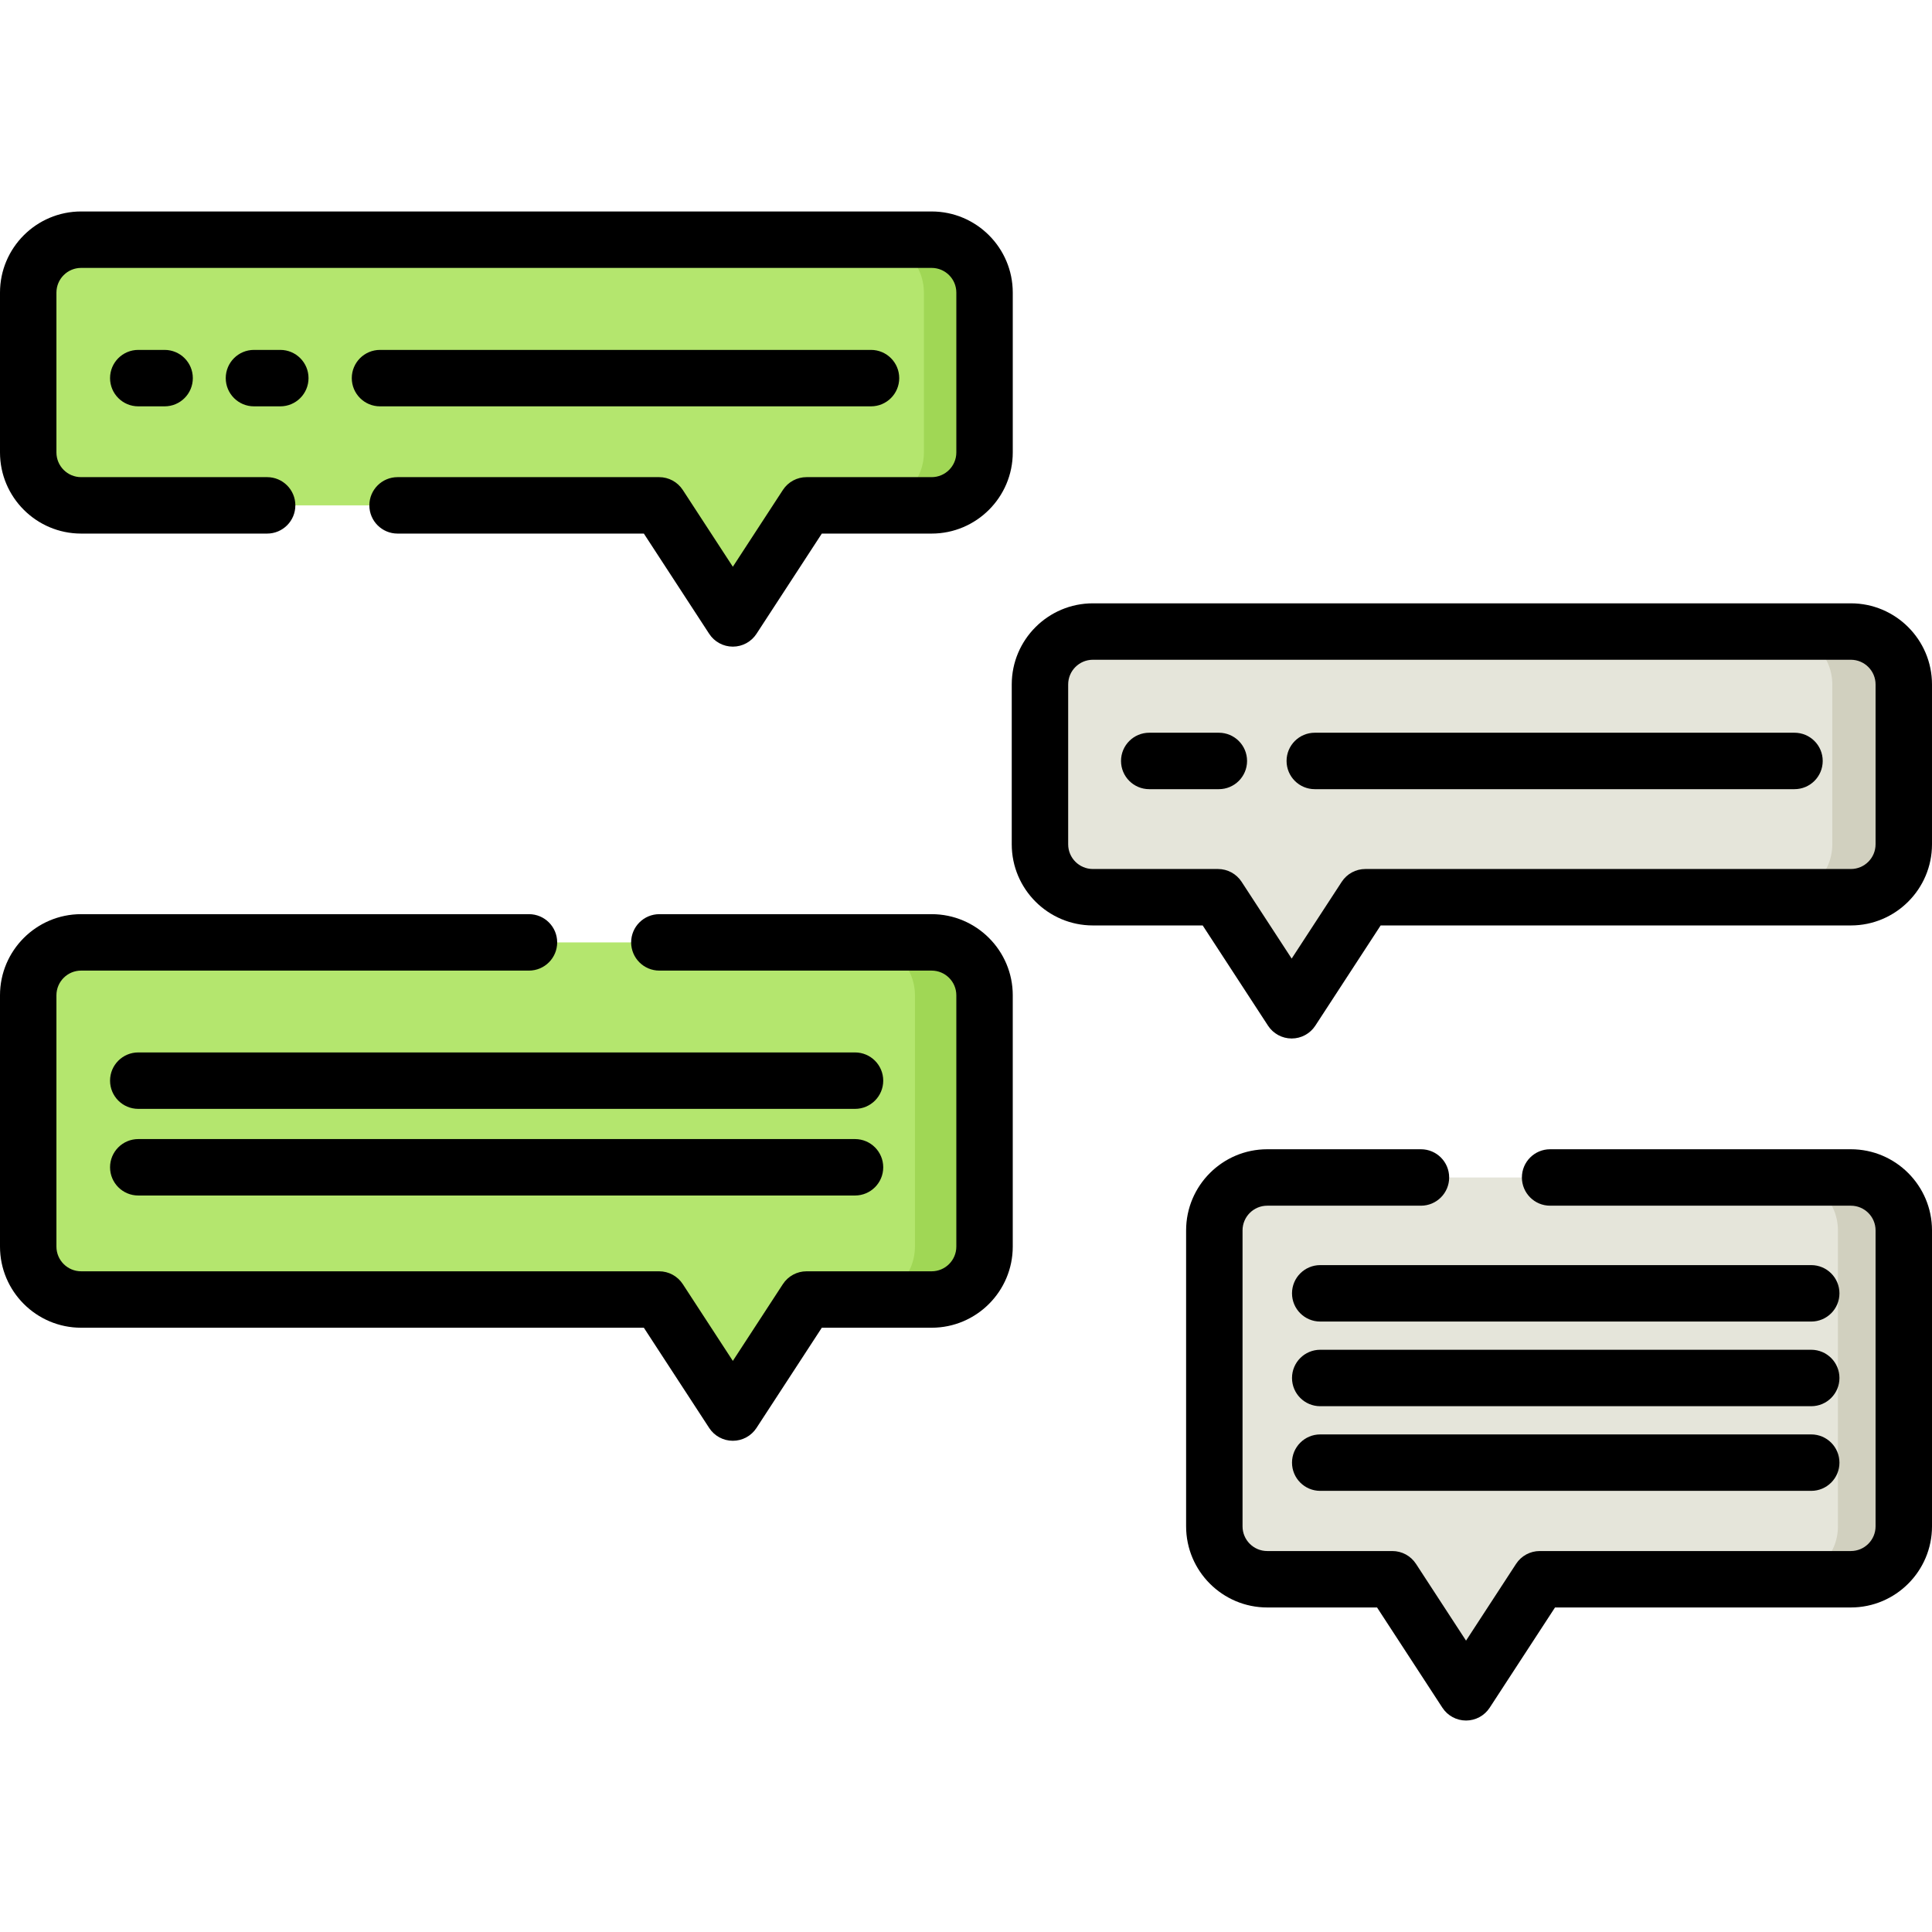 <?xml version="1.0" encoding="iso-8859-1"?>
<!-- Generator: Adobe Illustrator 19.0.0, SVG Export Plug-In . SVG Version: 6.00 Build 0)  -->
<svg version="1.1" id="Capa_1" xmlns="http://www.w3.org/2000/svg" xmlns:xlink="http://www.w3.org/1999/xlink" x="0px" y="0px"
	 viewBox="0 0 512 512" style="enable-background:new 0 0 512 512;" xml:space="preserve">
<path style="fill:#E5E5DA;" d="M504.522,181.387v42.367c0,7.739-6.28,14.019-14.019,14.019H361.835l-19.531,29.961l-19.531-29.961
	h-33.155c-7.739,0-14.019-6.28-14.019-14.019v-42.367c0-7.739,6.28-14.019,14.019-14.019h200.884
	C498.242,167.368,504.522,173.647,504.522,181.387z"/>
<path style="fill:#D1D0BF;" d="M471.559,237.773h18.944c7.737,0,14.019-6.282,14.019-14.019v-42.366
	c0-7.737-6.282-14.019-14.019-14.019h-18.944c7.737,0,14.019,6.282,14.019,14.019v42.366
	C485.577,231.492,479.296,237.773,471.559,237.773z"/>
<path style="fill:#E5E5DA;" d="M504.522,326.062v78.437c0,7.739-6.28,14.019-14.019,14.019h-82.459l-19.531,29.961l-19.531-29.961
	h-33.155c-7.739,0-14.019-6.28-14.019-14.019v-78.437c0-7.739,6.28-14.019,14.019-14.019h154.676
	C498.242,312.043,504.522,318.322,504.522,326.062z"/>
<path style="fill:#D1D0BF;" d="M473.054,418.514h17.449c7.737,0,14.019-6.272,14.019-14.019v-78.43
	c0-7.737-6.282-14.019-14.019-14.019h-17.449c7.737,0,14.019,6.282,14.019,14.019v78.43
	C487.073,412.242,480.791,418.514,473.054,418.514z"/>
<path style="fill:#B4E66E;" d="M260.916,77.543v42.366c0,7.737-6.282,14.019-14.019,14.019h-33.153l-19.533,29.962l-19.533-29.962
	H21.497c-7.737,0-14.019-6.282-14.019-14.019V77.543c0-7.737,6.282-14.019,14.019-14.019h225.4
	C254.634,63.524,260.916,69.806,260.916,77.543z"/>
<path style="fill:#A0D755;" d="M230.824,133.928h15.953c7.737,0,14.019-6.282,14.019-14.019V77.543
	c0-7.737-6.282-14.019-14.019-14.019h-15.953c7.737,0,14.019,6.282,14.019,14.019v42.366
	C244.843,127.646,238.561,133.928,230.824,133.928z"/>
<path style="fill:#B4E66E;" d="M7.478,263.76v66.603c0,7.739,6.28,14.019,14.019,14.019h153.181l19.531,29.961l19.531-29.961h33.155
	c7.739,0,14.019-6.28,14.019-14.019V263.76c0-7.739-6.28-14.019-14.019-14.019H21.497C13.758,249.741,7.478,256.021,7.478,263.76z"
	/>
<path style="fill:#A0D755;" d="M228.449,344.381h18.446c7.737,0,14.019-6.282,14.019-14.019v-66.605
	c0-7.737-6.282-14.019-14.019-14.019h-18.446c7.737,0,14.019,6.282,14.019,14.019v66.605
	C242.468,338.099,236.186,344.381,228.449,344.381z"/>
<path d="M490.502,159.889H289.62c-11.854,0-21.498,9.644-21.498,21.498v42.367c0,11.854,9.644,21.498,21.498,21.498h29.103
	l17.317,26.566c1.381,2.118,3.737,3.394,6.265,3.394s4.884-1.276,6.265-3.394l17.316-26.566h124.616
	c11.854,0,21.498-9.644,21.498-21.498v-42.367C512,169.532,502.356,159.889,490.502,159.889z M497.044,223.753
	c0,3.606-2.934,6.542-6.542,6.542H361.835c-2.528,0-4.884,1.276-6.265,3.394l-13.265,20.349l-13.266-20.349
	c-1.381-2.118-3.737-3.394-6.265-3.394H289.62c-3.606,0-6.542-2.934-6.542-6.542v-42.367c0-3.606,2.934-6.542,6.542-6.542h200.883
	c3.606,0,6.542,2.934,6.542,6.542v42.367H497.044z"/>
<path d="M490.502,304.565h-79.705c-4.131,0-7.478,3.347-7.478,7.478c0,4.131,3.347,7.478,7.478,7.478h79.705
	c3.606,0,6.542,2.933,6.542,6.541v78.437c0,3.606-2.934,6.542-6.542,6.542h-82.458c-2.528,0-4.884,1.276-6.265,3.394l-13.266,20.35
	l-13.266-20.35c-1.381-2.118-3.737-3.394-6.265-3.394h-33.155c-3.606,0-6.542-2.934-6.542-6.542v-78.437
	c0-3.606,2.934-6.541,6.542-6.541h40.736c4.131,0,7.478-3.347,7.478-7.478c0-4.131-3.347-7.478-7.478-7.478h-40.736
	c-11.854,0-21.498,9.644-21.498,21.497v78.437c0,11.854,9.644,21.498,21.498,21.498h29.104l17.317,26.567
	c1.381,2.118,3.737,3.394,6.265,3.394s4.884-1.276,6.265-3.394l17.317-26.567h78.407c11.854,0,21.498-9.644,21.498-21.498v-78.437
	C512,314.208,502.356,304.565,490.502,304.565z"/>
<path d="M21.498,141.404h49.295c4.131,0,7.478-3.347,7.478-7.478s-3.347-7.478-7.478-7.478H21.498c-3.606,0-6.542-2.934-6.542-6.542
	V77.54c0-3.606,2.934-6.542,6.542-6.542h225.398c3.606,0,6.542,2.934,6.542,6.542v42.366c0,3.606-2.934,6.542-6.542,6.542H213.74
	c-2.528,0-4.884,1.276-6.265,3.394l-13.265,20.35l-13.266-20.35c-1.381-2.118-3.737-3.394-6.265-3.394h-69.32
	c-4.131,0-7.478,3.347-7.478,7.478s3.347,7.478,7.478,7.478h65.269l17.317,26.567c1.381,2.118,3.737,3.394,6.265,3.394
	s4.884-1.276,6.265-3.394l17.316-26.567h29.104c11.854,0,21.498-9.644,21.498-21.498V77.54c0-11.854-9.644-21.498-21.498-21.498
	H21.498C9.644,56.043,0,65.687,0,77.541v42.366C0,131.76,9.644,141.404,21.498,141.404z"/>
<path d="M246.895,242.263h-72.157c-4.131,0-7.478,3.347-7.478,7.478c0,4.131,3.347,7.478,7.478,7.478h72.157
	c3.606,0,6.542,2.934,6.542,6.542v66.603c0,3.606-2.934,6.542-6.542,6.542h-33.156c-2.528,0-4.884,1.276-6.265,3.394l-13.265,20.35
	l-13.266-20.35c-1.381-2.118-3.737-3.394-6.265-3.394H21.498c-3.606,0-6.542-2.934-6.542-6.542v-66.603
	c0-3.606,2.934-6.542,6.542-6.542H140.18c4.131,0,7.478-3.347,7.478-7.478c0-4.131-3.347-7.478-7.478-7.478H21.498
	C9.644,242.263,0,251.907,0,263.76v66.603c0,11.854,9.644,21.498,21.498,21.498h149.129l17.317,26.567
	c1.381,2.118,3.737,3.394,6.265,3.394s4.884-1.276,6.265-3.394l17.316-26.567h29.104c11.854,0,21.498-9.644,21.498-21.498V263.76
	C268.393,251.907,258.749,242.263,246.895,242.263z"/>
<path d="M36.643,92.728c-4.131,0-7.478,3.347-7.478,7.478s3.347,7.478,7.478,7.478h6.98c4.131,0,7.478-3.347,7.478-7.478
	s-3.347-7.478-7.478-7.478H36.643z"/>
<path d="M67.303,92.728c-4.131,0-7.478,3.347-7.478,7.478s3.347,7.478,7.478,7.478h6.98c4.131,0,7.478-3.347,7.478-7.478
	s-3.347-7.478-7.478-7.478H67.303z"/>
<path d="M100.705,107.685h130.119c4.131,0,7.478-3.347,7.478-7.478s-3.347-7.478-7.478-7.478H100.705
	c-4.131,0-7.478,3.347-7.478,7.478S96.574,107.685,100.705,107.685z"/>
<path d="M475.56,194.181H348.432c-4.131,0-7.478,3.347-7.478,7.478s3.347,7.478,7.478,7.478H475.56c4.131,0,7.478-3.347,7.478-7.478
	S479.691,194.181,475.56,194.181z"/>
<path d="M479.993,335.268H349.874c-4.131,0-7.478,3.347-7.478,7.478c0,4.131,3.347,7.478,7.478,7.478h130.119
	c4.131,0,7.478-3.347,7.478-7.478C487.471,338.615,484.124,335.268,479.993,335.268z"/>
<path d="M479.993,357.702H349.874c-4.131,0-7.478,3.347-7.478,7.478c0,4.131,3.347,7.478,7.478,7.478h130.119
	c4.131,0,7.478-3.347,7.478-7.478C487.471,361.049,484.124,357.702,479.993,357.702z"/>
<path d="M479.993,380.136H349.874c-4.131,0-7.478,3.347-7.478,7.478s3.347,7.478,7.478,7.478h130.119
	c4.131,0,7.478-3.347,7.478-7.478S484.124,380.136,479.993,380.136z"/>
<path d="M323.007,194.181h-18.446c-4.131,0-7.478,3.347-7.478,7.478s3.347,7.478,7.478,7.478h18.446
	c4.131,0,7.478-3.347,7.478-7.478S327.138,194.181,323.007,194.181z"/>
<path d="M226.586,278.906H36.643c-4.131,0-7.478,3.347-7.478,7.478s3.347,7.478,7.478,7.478h189.944
	c4.131,0,7.478-3.347,7.478-7.478S230.717,278.906,226.586,278.906z"/>
<path d="M226.586,301.866H36.643c-4.131,0-7.478,3.347-7.478,7.478s3.347,7.478,7.478,7.478h189.944
	c4.131,0,7.478-3.347,7.478-7.478S230.717,301.866,226.586,301.866z"/>
<g>
</g>
<g>
</g>
<g>
</g>
<g>
</g>
<g>
</g>
<g>
</g>
<g>
</g>
<g>
</g>
<g>
</g>
<g>
</g>
<g>
</g>
<g>
</g>
<g>
</g>
<g>
</g>
<g>
</g>
</svg>
